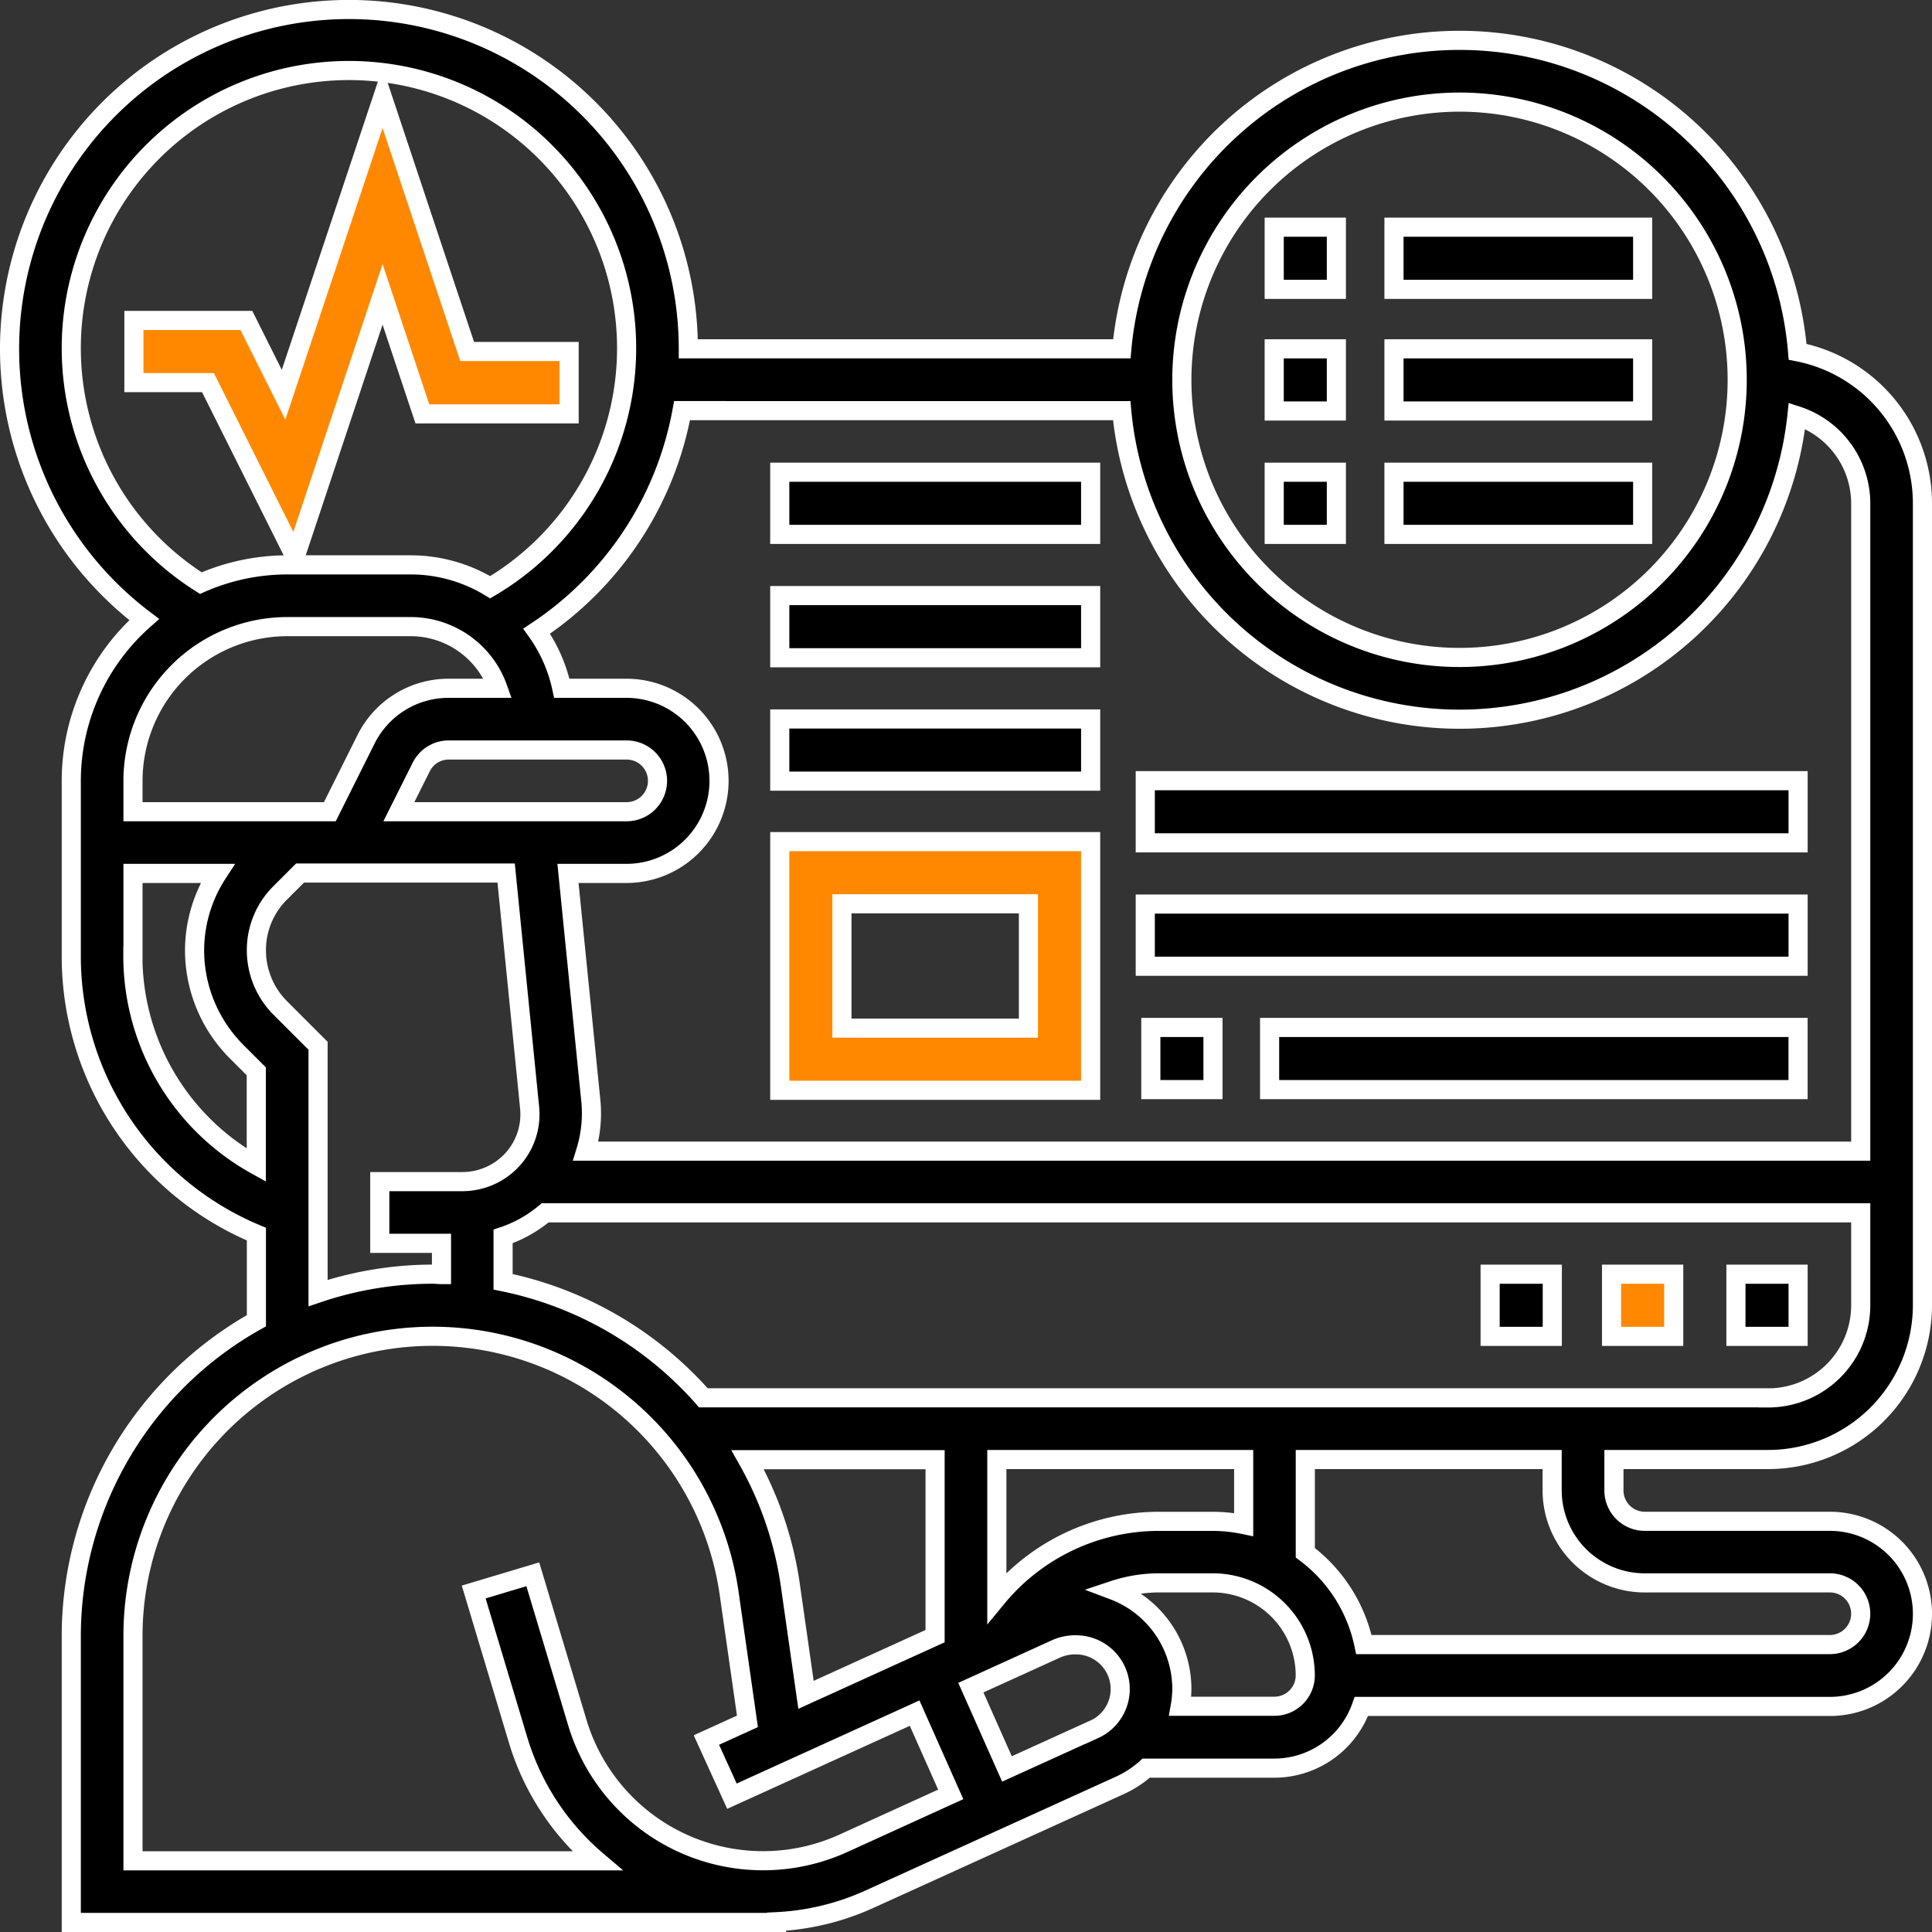 <svg xmlns="http://www.w3.org/2000/svg" width="50.5" height="50.5" viewBox="0 0 50.5 50.5">
  <rect x="0" y="0" width="50.5" height="50.5" fill="#333333" stroke="none"/>
  <g id="monitoring" transform="translate(0.25 0.25)">
    <path id="Path_11581" data-name="Path 11581" d="M11.5,8.977,12.54,12.1h3.836V10.47H13.711L11.5,3.838,8.912,11.6,7.94,9.658H5v1.625H6.936l2.278,4.555Z" transform="translate(-1.75 -1.532)" fill="#f80" stroke="#fff" stroke-width="0.5"/>
    <path id="Path_11582" data-name="Path 11582" d="M46.968,38.9A4.037,4.037,0,0,0,51,34.871V13.9a4.037,4.037,0,0,0-3.263-3.955,8.865,8.865,0,0,0-17.664-.077H18.742A8.871,8.871,0,1,0,4.519,16.944a5.626,5.626,0,0,0-1.906,4.218v4.577a7.869,7.869,0,0,0,4.839,7.269v2.265a9.448,9.448,0,0,0-4.839,8.237V51H21.045v-.019A6.631,6.631,0,0,0,23.46,50.4l6.561-2.982a2.748,2.748,0,0,0,.69-.451h3.353a2.416,2.416,0,0,0,2.271-1.613H48.581a2.419,2.419,0,0,0,0-4.839H43.742a.807.807,0,0,1-.806-.806V38.9Zm0-1.613H19.135A9.5,9.5,0,0,0,13.9,34.254V33.069a3.369,3.369,0,0,0,1.1-.617H49.387v2.419A2.422,2.422,0,0,1,46.968,37.29ZM32.452,40.516H31.029a5.485,5.485,0,0,0-4.223,2V38.9h6.452V40.6A4.028,4.028,0,0,0,32.452,40.516ZM21.818,45.051l-.411-2.877a9.343,9.343,0,0,0-1.115-3.27h4.9v4.613ZM11.176,21.967,11.76,20.8a.8.8,0,0,1,.722-.446h4.648a.806.806,0,0,1,0,1.613ZM38.9,3.419a7.258,7.258,0,1,1-7.258,7.258A7.266,7.266,0,0,1,38.9,3.419Zm-8.83,8.065a8.868,8.868,0,0,0,17.65.133A2.414,2.414,0,0,1,49.387,13.9V30.839H16.061a3.343,3.343,0,0,0,.135-1.292l-.6-5.967h1.529a2.419,2.419,0,1,0,0-4.839H15.435a4,4,0,0,0-.657-1.493,8.8,8.8,0,0,0,3.8-5.765ZM2.613,9.871A7.258,7.258,0,1,1,13.563,16.1a3.994,3.994,0,0,0-2.078-.585H8.258A5.61,5.61,0,0,0,6,15.992,7.261,7.261,0,0,1,2.613,9.871Zm1.613,11.29a4.037,4.037,0,0,1,4.032-4.032h3.227a2.42,2.42,0,0,1,2.28,1.612H12.481a2.407,2.407,0,0,0-2.165,1.337l-.944,1.889H4.226Zm0,4.577V23.58h2.21a3.7,3.7,0,0,0-.6,2.017,3.753,3.753,0,0,0,1.092,2.635l.521.521v2.454a6.254,6.254,0,0,1-3.226-5.469Zm3.845,1.354a2.13,2.13,0,0,1-.619-1.5,2.1,2.1,0,0,1,.619-1.5l.522-.522H13.98l.613,6.129a1.754,1.754,0,0,1-.507,1.421,1.776,1.776,0,0,1-1.246.516H10.677v1.613H12.29v.817c-.078,0-.155-.011-.233-.011a9.383,9.383,0,0,0-2.993.494V28.085ZM22.792,48.933a5.069,5.069,0,0,1-6.952-3.159L14.677,41.9l-1.545.463,1.163,3.877a6.649,6.649,0,0,0,2.064,3.15H4.226V43.509A7.831,7.831,0,0,1,19.809,42.4l.478,3.344-1.073.488.668,1.468,4.775-2.171.944,2.124Zm6.562-2.983-2.283,1.038-.944-2.125,2.24-1.019a1.209,1.209,0,0,1,.509-.1,1.156,1.156,0,0,1,.478,2.208Zm4.71-.6H31.6a2.684,2.684,0,0,0,.042-.456,2.759,2.759,0,0,0-1.787-2.576,3.8,3.8,0,0,1,1.171-.194h1.423a2.422,2.422,0,0,1,2.419,2.419.807.807,0,0,1-.806.806Zm9.677-3.226h4.839a.806.806,0,1,1,0,1.613H36.4a4.023,4.023,0,0,0-1.531-2.4V38.9h6.452v.806a2.422,2.422,0,0,0,2.419,2.419Z" transform="translate(-1 -1)" stroke="#fff" stroke-width="0.5"/>
    <path id="Path_11583" data-name="Path 11583" d="M57,42h1.625v1.625H57Z" transform="translate(-11.875 -8.944)" stroke="#fff" stroke-width="0.5"/>
    <path id="Path_11584" data-name="Path 11584" d="M49,42h1.625v1.625H49Z" transform="translate(-10.3 -8.944)" stroke="#fff" stroke-width="0.5"/>
    <path id="Path_11585" data-name="Path 11585" d="M53,42h1.625v1.625H53Z" transform="translate(-11.126 -8.944)" fill="#f80" stroke="#fff" stroke-width="0.5"/>
    <path id="Path_11586" data-name="Path 11586" d="M42,8h1.625V9.625H42Z" transform="translate(-8.944 -2.312)" stroke="#fff" stroke-width="0.5"/>
    <path id="Path_11587" data-name="Path 11587" d="M46,8h6.5V9.625H46Z" transform="translate(-9.813 -2.312)" stroke="#fff" stroke-width="0.5"/>
    <path id="Path_11588" data-name="Path 11588" d="M42,12h1.625v1.625H42Z" transform="translate(-8.944 -3.132)" stroke="#fff" stroke-width="0.5"/>
    <path id="Path_11589" data-name="Path 11589" d="M46,12h6.5v1.625H46Z" transform="translate(-9.813 -3.132)" stroke="#fff" stroke-width="0.5"/>
    <path id="Path_11590" data-name="Path 11590" d="M42,16h1.625v1.625H42Z" transform="translate(-8.944 -3.907)" stroke="#fff" stroke-width="0.5"/>
    <path id="Path_11591" data-name="Path 11591" d="M46,16h6.5v1.625H46Z" transform="translate(-9.813 -3.907)" stroke="#fff" stroke-width="0.5"/>
    <path id="Path_11592" data-name="Path 11592" d="M34.126,28H26v6.5h8.126ZM32.5,32.875H27.625v-3.25H32.5Z" transform="translate(-5.868 -6.251)" fill="#f80" stroke="#fff" stroke-width="0.5"/>
    <path id="Path_11593" data-name="Path 11593" d="M26,24h8.126v1.625H26Z" transform="translate(-5.868 -5.457)" stroke="#fff" stroke-width="0.5"/>
    <path id="Path_11594" data-name="Path 11594" d="M26,20h8.126v1.625H26Z" transform="translate(-5.868 -4.682)" stroke="#fff" stroke-width="0.5"/>
    <path id="Path_11595" data-name="Path 11595" d="M26,16h8.126v1.625H26Z" transform="translate(-5.868 -3.907)" stroke="#fff" stroke-width="0.5"/>
    <path id="Path_11596" data-name="Path 11596" d="M38,34h1.625v1.625H38Z" transform="translate(-8.169 -7.394)" stroke="#fff" stroke-width="0.5"/>
    <path id="Path_11597" data-name="Path 11597" d="M42,34H55.813v1.625H42Z" transform="translate(-9.064 -7.394)" stroke="#fff" stroke-width="0.5"/>
    <path id="Path_11598" data-name="Path 11598" d="M38,30H55.064v1.625H38Z" transform="translate(-8.314 -6.619)" stroke="#fff" stroke-width="0.5"/>
    <path id="Path_11599" data-name="Path 11599" d="M38,26H55.064v1.625H38Z" transform="translate(-8.314 -5.844)" stroke="#fff" stroke-width="0.5"/>
  </g>
</svg>
